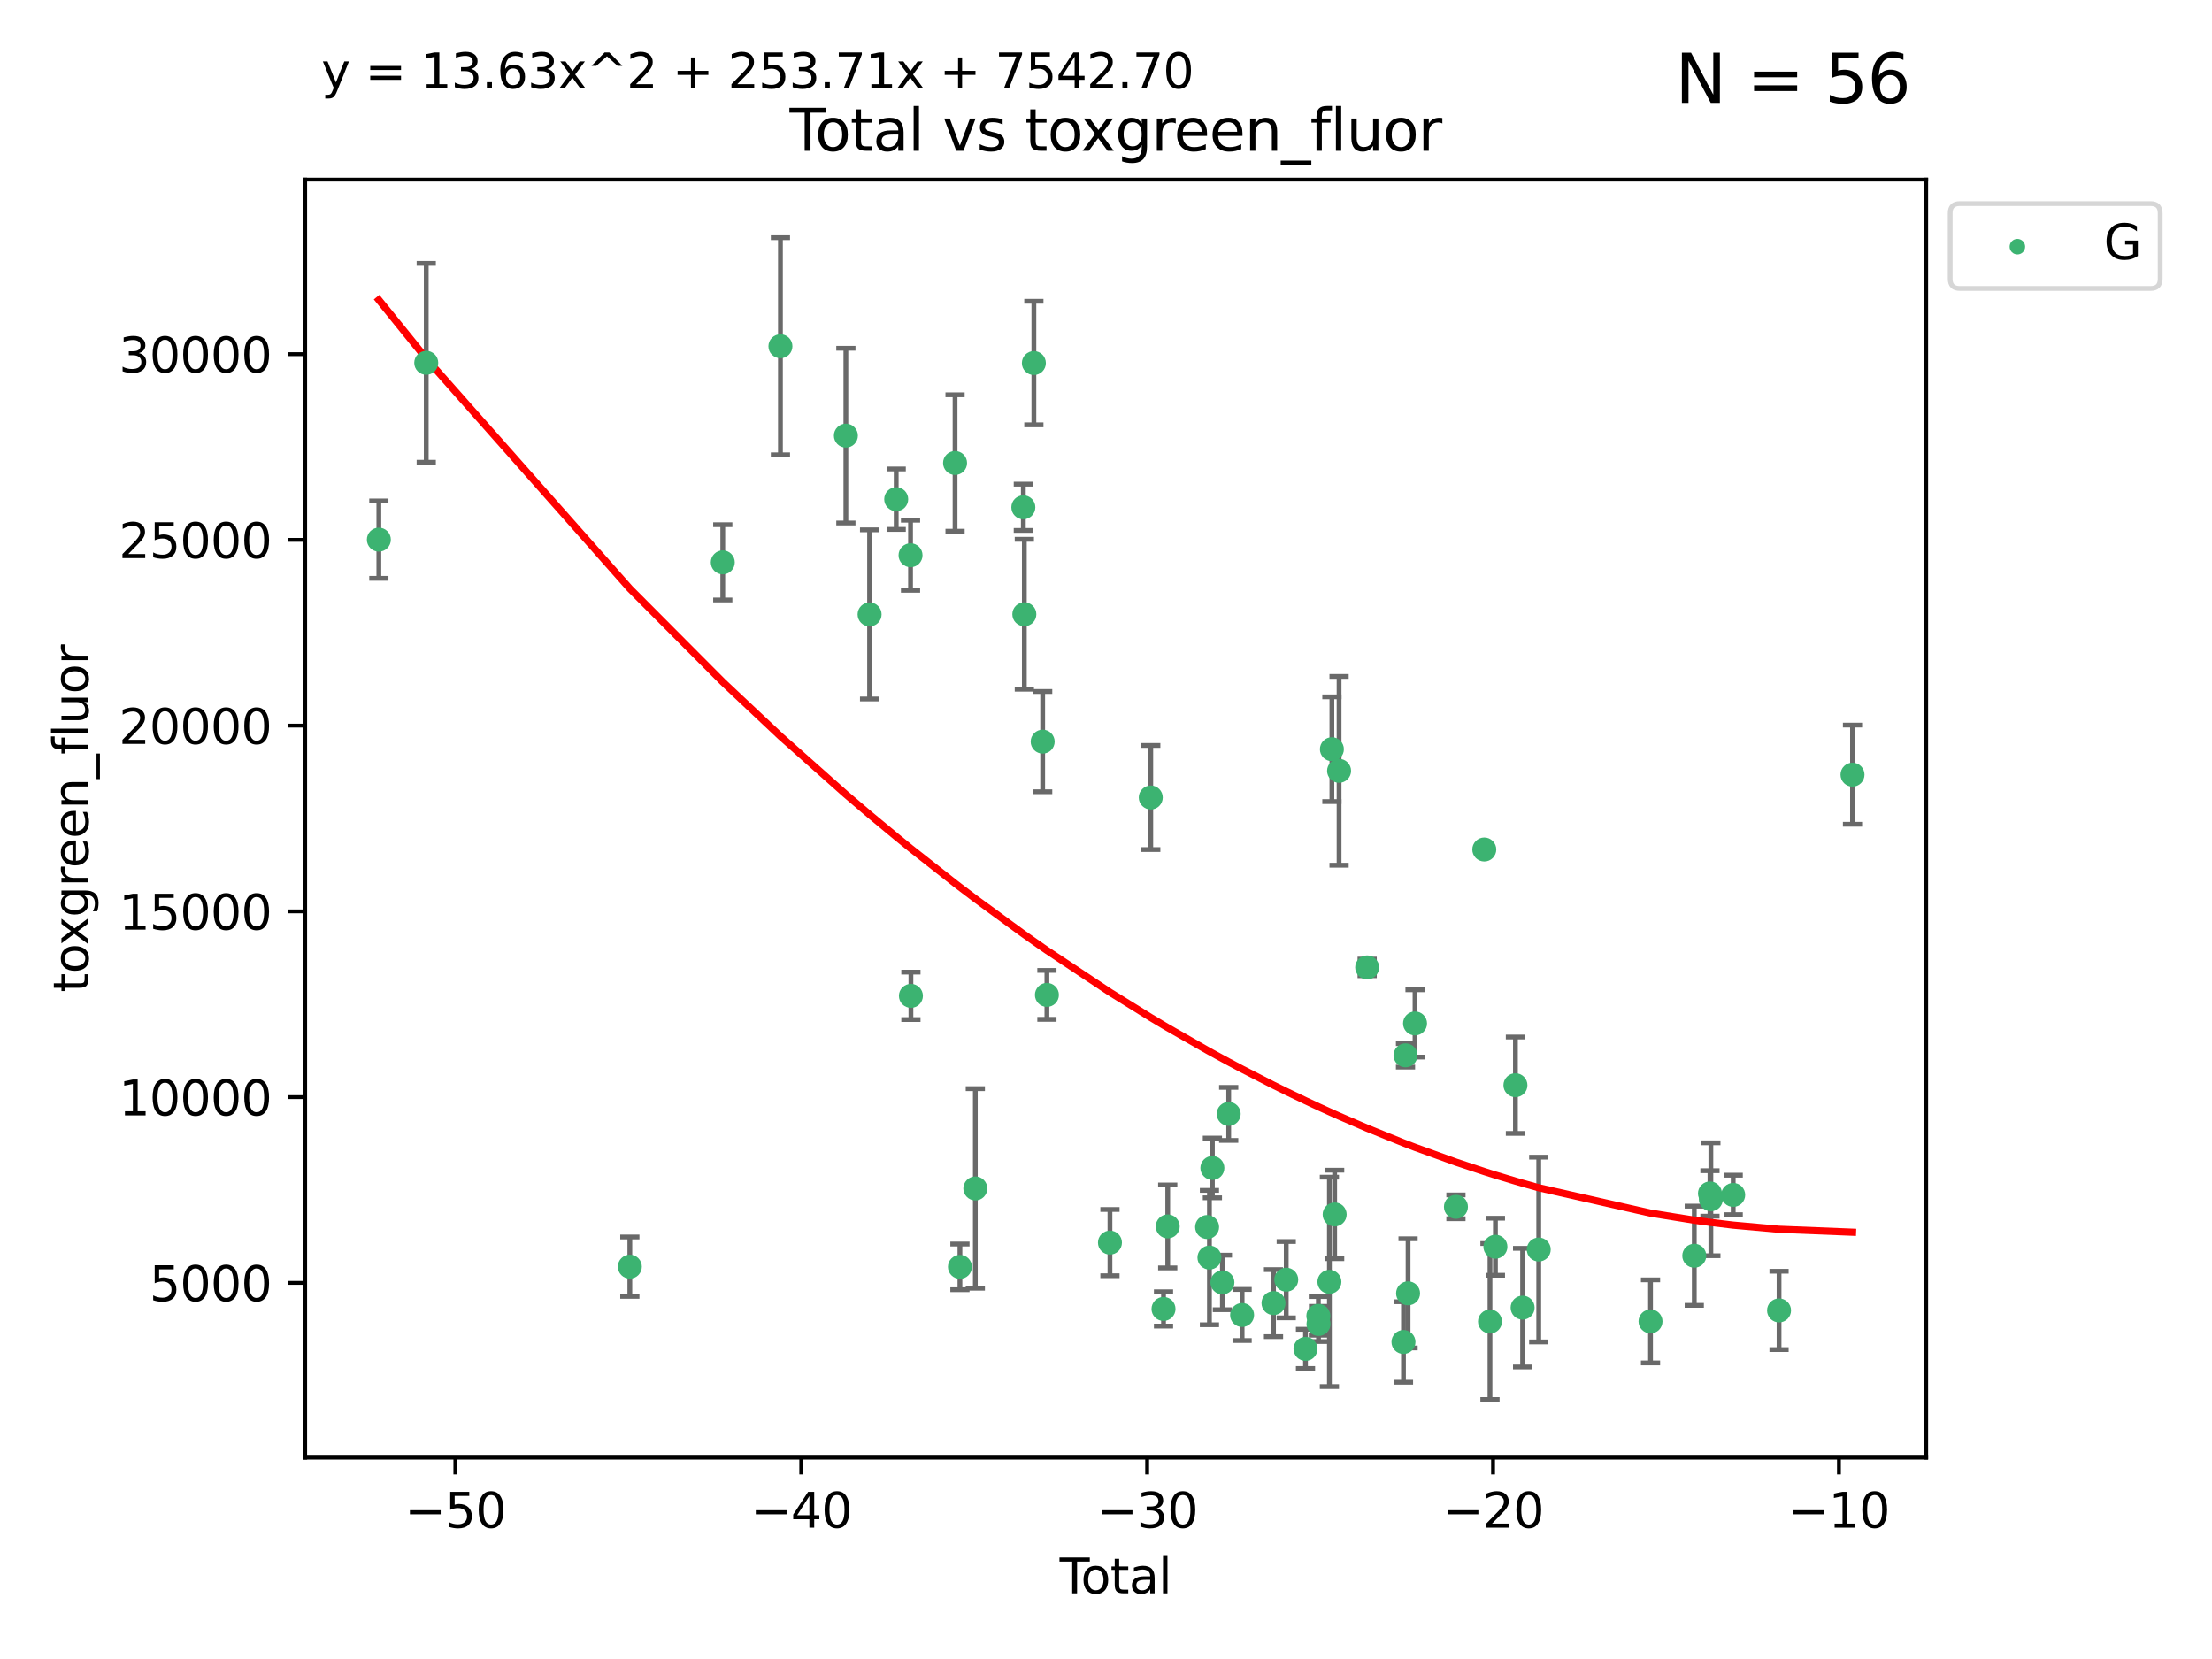 <?xml version="1.0" encoding="utf-8" standalone="no"?>
<!DOCTYPE svg PUBLIC "-//W3C//DTD SVG 1.1//EN"
  "http://www.w3.org/Graphics/SVG/1.1/DTD/svg11.dtd">
<svg xmlns:xlink="http://www.w3.org/1999/xlink" width="460.8pt" height="345.6pt" viewBox="0 0 460.8 345.6" xmlns="http://www.w3.org/2000/svg" version="1.1">
 <defs>
  <style type="text/css">*{stroke-linejoin: round; stroke-linecap: butt}</style>
 </defs>
 <g id="figure_1">
  <g id="patch_1">
   <path d="M 0 345.6 
L 460.8 345.6 
L 460.8 0 
L 0 0 
z
" style="fill: #ffffff"/>
  </g>
  <g id="axes_1">
   <g id="patch_2">
    <path d="M 63.571 303.64 
L 401.26 303.64 
L 401.26 37.411 
L 63.571 37.411 
z
" style="fill: #ffffff"/>
   </g>
   <g id="PathCollection_1">
    <defs>
     <path id="m06b6b9d6fa" d="M 0 1.118 
C 0.297 1.118 0.581 1 0.791 0.791 
C 1 0.581 1.118 0.297 1.118 0 
C 1.118 -0.297 1 -0.581 0.791 -0.791 
C 0.581 -1 0.297 -1.118 0 -1.118 
C -0.297 -1.118 -0.581 -1 -0.791 -0.791 
C -1 -0.581 -1.118 -0.297 -1.118 0 
C -1.118 0.297 -1 0.581 -0.791 0.791 
C -0.581 1 -0.297 1.118 0 1.118 
z
" style="stroke: #3cb371"/>
    </defs>
    <g clip-path="url(#pb662e37da7)">
     <use xlink:href="#m06b6b9d6fa" x="78.921" y="112.42" style="fill: #3cb371; stroke: #3cb371"/>
     <use xlink:href="#m06b6b9d6fa" x="88.792" y="75.581" style="fill: #3cb371; stroke: #3cb371"/>
     <use xlink:href="#m06b6b9d6fa" x="131.207" y="263.87" style="fill: #3cb371; stroke: #3cb371"/>
     <use xlink:href="#m06b6b9d6fa" x="150.568" y="117.149" style="fill: #3cb371; stroke: #3cb371"/>
     <use xlink:href="#m06b6b9d6fa" x="162.577" y="72.132" style="fill: #3cb371; stroke: #3cb371"/>
     <use xlink:href="#m06b6b9d6fa" x="176.212" y="90.751" style="fill: #3cb371; stroke: #3cb371"/>
     <use xlink:href="#m06b6b9d6fa" x="181.15" y="127.994" style="fill: #3cb371; stroke: #3cb371"/>
     <use xlink:href="#m06b6b9d6fa" x="186.695" y="103.991" style="fill: #3cb371; stroke: #3cb371"/>
     <use xlink:href="#m06b6b9d6fa" x="189.682" y="115.671" style="fill: #3cb371; stroke: #3cb371"/>
     <use xlink:href="#m06b6b9d6fa" x="189.76" y="207.454" style="fill: #3cb371; stroke: #3cb371"/>
     <use xlink:href="#m06b6b9d6fa" x="198.955" y="96.45" style="fill: #3cb371; stroke: #3cb371"/>
     <use xlink:href="#m06b6b9d6fa" x="199.972" y="263.913" style="fill: #3cb371; stroke: #3cb371"/>
     <use xlink:href="#m06b6b9d6fa" x="203.178" y="247.577" style="fill: #3cb371; stroke: #3cb371"/>
     <use xlink:href="#m06b6b9d6fa" x="213.179" y="105.68" style="fill: #3cb371; stroke: #3cb371"/>
     <use xlink:href="#m06b6b9d6fa" x="213.387" y="127.964" style="fill: #3cb371; stroke: #3cb371"/>
     <use xlink:href="#m06b6b9d6fa" x="215.374" y="75.629" style="fill: #3cb371; stroke: #3cb371"/>
     <use xlink:href="#m06b6b9d6fa" x="217.208" y="154.496" style="fill: #3cb371; stroke: #3cb371"/>
     <use xlink:href="#m06b6b9d6fa" x="218.09" y="207.254" style="fill: #3cb371; stroke: #3cb371"/>
     <use xlink:href="#m06b6b9d6fa" x="231.224" y="258.857" style="fill: #3cb371; stroke: #3cb371"/>
     <use xlink:href="#m06b6b9d6fa" x="239.724" y="166.133" style="fill: #3cb371; stroke: #3cb371"/>
     <use xlink:href="#m06b6b9d6fa" x="242.381" y="272.675" style="fill: #3cb371; stroke: #3cb371"/>
     <use xlink:href="#m06b6b9d6fa" x="243.26" y="255.487" style="fill: #3cb371; stroke: #3cb371"/>
     <use xlink:href="#m06b6b9d6fa" x="251.462" y="255.613" style="fill: #3cb371; stroke: #3cb371"/>
     <use xlink:href="#m06b6b9d6fa" x="251.949" y="261.975" style="fill: #3cb371; stroke: #3cb371"/>
     <use xlink:href="#m06b6b9d6fa" x="252.562" y="243.307" style="fill: #3cb371; stroke: #3cb371"/>
     <use xlink:href="#m06b6b9d6fa" x="254.649" y="267.156" style="fill: #3cb371; stroke: #3cb371"/>
     <use xlink:href="#m06b6b9d6fa" x="255.96" y="232.046" style="fill: #3cb371; stroke: #3cb371"/>
     <use xlink:href="#m06b6b9d6fa" x="258.754" y="273.935" style="fill: #3cb371; stroke: #3cb371"/>
     <use xlink:href="#m06b6b9d6fa" x="265.295" y="271.459" style="fill: #3cb371; stroke: #3cb371"/>
     <use xlink:href="#m06b6b9d6fa" x="267.947" y="266.583" style="fill: #3cb371; stroke: #3cb371"/>
     <use xlink:href="#m06b6b9d6fa" x="271.958" y="280.991" style="fill: #3cb371; stroke: #3cb371"/>
     <use xlink:href="#m06b6b9d6fa" x="274.639" y="274.118" style="fill: #3cb371; stroke: #3cb371"/>
     <use xlink:href="#m06b6b9d6fa" x="274.669" y="275.799" style="fill: #3cb371; stroke: #3cb371"/>
     <use xlink:href="#m06b6b9d6fa" x="276.939" y="267.029" style="fill: #3cb371; stroke: #3cb371"/>
     <use xlink:href="#m06b6b9d6fa" x="277.458" y="156.073" style="fill: #3cb371; stroke: #3cb371"/>
     <use xlink:href="#m06b6b9d6fa" x="278.033" y="252.994" style="fill: #3cb371; stroke: #3cb371"/>
     <use xlink:href="#m06b6b9d6fa" x="278.954" y="160.578" style="fill: #3cb371; stroke: #3cb371"/>
     <use xlink:href="#m06b6b9d6fa" x="284.806" y="201.526" style="fill: #3cb371; stroke: #3cb371"/>
     <use xlink:href="#m06b6b9d6fa" x="292.369" y="279.556" style="fill: #3cb371; stroke: #3cb371"/>
     <use xlink:href="#m06b6b9d6fa" x="292.792" y="219.848" style="fill: #3cb371; stroke: #3cb371"/>
     <use xlink:href="#m06b6b9d6fa" x="293.328" y="269.425" style="fill: #3cb371; stroke: #3cb371"/>
     <use xlink:href="#m06b6b9d6fa" x="294.777" y="213.198" style="fill: #3cb371; stroke: #3cb371"/>
     <use xlink:href="#m06b6b9d6fa" x="303.298" y="251.406" style="fill: #3cb371; stroke: #3cb371"/>
     <use xlink:href="#m06b6b9d6fa" x="309.203" y="176.965" style="fill: #3cb371; stroke: #3cb371"/>
     <use xlink:href="#m06b6b9d6fa" x="310.392" y="275.293" style="fill: #3cb371; stroke: #3cb371"/>
     <use xlink:href="#m06b6b9d6fa" x="311.521" y="259.718" style="fill: #3cb371; stroke: #3cb371"/>
     <use xlink:href="#m06b6b9d6fa" x="315.691" y="226.069" style="fill: #3cb371; stroke: #3cb371"/>
     <use xlink:href="#m06b6b9d6fa" x="317.187" y="272.405" style="fill: #3cb371; stroke: #3cb371"/>
     <use xlink:href="#m06b6b9d6fa" x="320.546" y="260.299" style="fill: #3cb371; stroke: #3cb371"/>
     <use xlink:href="#m06b6b9d6fa" x="343.835" y="275.266" style="fill: #3cb371; stroke: #3cb371"/>
     <use xlink:href="#m06b6b9d6fa" x="352.949" y="261.594" style="fill: #3cb371; stroke: #3cb371"/>
     <use xlink:href="#m06b6b9d6fa" x="356.217" y="248.616" style="fill: #3cb371; stroke: #3cb371"/>
     <use xlink:href="#m06b6b9d6fa" x="356.405" y="249.83" style="fill: #3cb371; stroke: #3cb371"/>
     <use xlink:href="#m06b6b9d6fa" x="361.057" y="248.926" style="fill: #3cb371; stroke: #3cb371"/>
     <use xlink:href="#m06b6b9d6fa" x="370.608" y="272.984" style="fill: #3cb371; stroke: #3cb371"/>
     <use xlink:href="#m06b6b9d6fa" x="385.911" y="161.376" style="fill: #3cb371; stroke: #3cb371"/>
    </g>
   </g>
   <g id="matplotlib.axis_1">
    <g id="xtick_1">
     <g id="line2d_1">
      <defs>
       <path id="m0e7d7c5f07" d="M 0 0 
L 0 3.5 
" style="stroke: #000000; stroke-width: 0.8"/>
      </defs>
      <g>
       <use xlink:href="#m0e7d7c5f07" x="94.856" y="303.64" style="stroke: #000000; stroke-width: 0.8"/>
      </g>
     </g>
     <g id="text_1">
      <!-- −50 -->
      <g transform="translate(84.304 318.238)scale(0.1 -0.1)">
       <defs>
        <path id="DejaVuSans-2212" d="M 678 2272 
L 4684 2272 
L 4684 1741 
L 678 1741 
L 678 2272 
z
" transform="scale(0.016)"/>
        <path id="DejaVuSans-35" d="M 691 4666 
L 3169 4666 
L 3169 4134 
L 1269 4134 
L 1269 2991 
Q 1406 3038 1543 3061 
Q 1681 3084 1819 3084 
Q 2600 3084 3056 2656 
Q 3513 2228 3513 1497 
Q 3513 744 3044 326 
Q 2575 -91 1722 -91 
Q 1428 -91 1123 -41 
Q 819 9 494 109 
L 494 744 
Q 775 591 1075 516 
Q 1375 441 1709 441 
Q 2250 441 2565 725 
Q 2881 1009 2881 1497 
Q 2881 1984 2565 2268 
Q 2250 2553 1709 2553 
Q 1456 2553 1204 2497 
Q 953 2441 691 2322 
L 691 4666 
z
" transform="scale(0.016)"/>
        <path id="DejaVuSans-30" d="M 2034 4250 
Q 1547 4250 1301 3770 
Q 1056 3291 1056 2328 
Q 1056 1369 1301 889 
Q 1547 409 2034 409 
Q 2525 409 2770 889 
Q 3016 1369 3016 2328 
Q 3016 3291 2770 3770 
Q 2525 4250 2034 4250 
z
M 2034 4750 
Q 2819 4750 3233 4129 
Q 3647 3509 3647 2328 
Q 3647 1150 3233 529 
Q 2819 -91 2034 -91 
Q 1250 -91 836 529 
Q 422 1150 422 2328 
Q 422 3509 836 4129 
Q 1250 4750 2034 4750 
z
" transform="scale(0.016)"/>
       </defs>
       <use xlink:href="#DejaVuSans-2212"/>
       <use xlink:href="#DejaVuSans-35" x="83.789"/>
       <use xlink:href="#DejaVuSans-30" x="147.412"/>
      </g>
     </g>
    </g>
    <g id="xtick_2">
     <g id="line2d_2">
      <g>
       <use xlink:href="#m0e7d7c5f07" x="166.914" y="303.64" style="stroke: #000000; stroke-width: 0.8"/>
      </g>
     </g>
     <g id="text_2">
      <!-- −40 -->
      <g transform="translate(156.361 318.238)scale(0.1 -0.1)">
       <defs>
        <path id="DejaVuSans-34" d="M 2419 4116 
L 825 1625 
L 2419 1625 
L 2419 4116 
z
M 2253 4666 
L 3047 4666 
L 3047 1625 
L 3713 1625 
L 3713 1100 
L 3047 1100 
L 3047 0 
L 2419 0 
L 2419 1100 
L 313 1100 
L 313 1709 
L 2253 4666 
z
" transform="scale(0.016)"/>
       </defs>
       <use xlink:href="#DejaVuSans-2212"/>
       <use xlink:href="#DejaVuSans-34" x="83.789"/>
       <use xlink:href="#DejaVuSans-30" x="147.412"/>
      </g>
     </g>
    </g>
    <g id="xtick_3">
     <g id="line2d_3">
      <g>
       <use xlink:href="#m0e7d7c5f07" x="238.971" y="303.64" style="stroke: #000000; stroke-width: 0.8"/>
      </g>
     </g>
     <g id="text_3">
      <!-- −30 -->
      <g transform="translate(228.419 318.238)scale(0.1 -0.1)">
       <defs>
        <path id="DejaVuSans-33" d="M 2597 2516 
Q 3050 2419 3304 2112 
Q 3559 1806 3559 1356 
Q 3559 666 3084 287 
Q 2609 -91 1734 -91 
Q 1441 -91 1130 -33 
Q 819 25 488 141 
L 488 750 
Q 750 597 1062 519 
Q 1375 441 1716 441 
Q 2309 441 2620 675 
Q 2931 909 2931 1356 
Q 2931 1769 2642 2001 
Q 2353 2234 1838 2234 
L 1294 2234 
L 1294 2753 
L 1863 2753 
Q 2328 2753 2575 2939 
Q 2822 3125 2822 3475 
Q 2822 3834 2567 4026 
Q 2313 4219 1838 4219 
Q 1578 4219 1281 4162 
Q 984 4106 628 3988 
L 628 4550 
Q 988 4650 1302 4700 
Q 1616 4750 1894 4750 
Q 2613 4750 3031 4423 
Q 3450 4097 3450 3541 
Q 3450 3153 3228 2886 
Q 3006 2619 2597 2516 
z
" transform="scale(0.016)"/>
       </defs>
       <use xlink:href="#DejaVuSans-2212"/>
       <use xlink:href="#DejaVuSans-33" x="83.789"/>
       <use xlink:href="#DejaVuSans-30" x="147.412"/>
      </g>
     </g>
    </g>
    <g id="xtick_4">
     <g id="line2d_4">
      <g>
       <use xlink:href="#m0e7d7c5f07" x="311.029" y="303.64" style="stroke: #000000; stroke-width: 0.8"/>
      </g>
     </g>
     <g id="text_4">
      <!-- −20 -->
      <g transform="translate(300.476 318.238)scale(0.1 -0.1)">
       <defs>
        <path id="DejaVuSans-32" d="M 1228 531 
L 3431 531 
L 3431 0 
L 469 0 
L 469 531 
Q 828 903 1448 1529 
Q 2069 2156 2228 2338 
Q 2531 2678 2651 2914 
Q 2772 3150 2772 3378 
Q 2772 3750 2511 3984 
Q 2250 4219 1831 4219 
Q 1534 4219 1204 4116 
Q 875 4013 500 3803 
L 500 4441 
Q 881 4594 1212 4672 
Q 1544 4750 1819 4750 
Q 2544 4750 2975 4387 
Q 3406 4025 3406 3419 
Q 3406 3131 3298 2873 
Q 3191 2616 2906 2266 
Q 2828 2175 2409 1742 
Q 1991 1309 1228 531 
z
" transform="scale(0.016)"/>
       </defs>
       <use xlink:href="#DejaVuSans-2212"/>
       <use xlink:href="#DejaVuSans-32" x="83.789"/>
       <use xlink:href="#DejaVuSans-30" x="147.412"/>
      </g>
     </g>
    </g>
    <g id="xtick_5">
     <g id="line2d_5">
      <g>
       <use xlink:href="#m0e7d7c5f07" x="383.086" y="303.64" style="stroke: #000000; stroke-width: 0.8"/>
      </g>
     </g>
     <g id="text_5">
      <!-- −10 -->
      <g transform="translate(372.534 318.238)scale(0.1 -0.1)">
       <defs>
        <path id="DejaVuSans-31" d="M 794 531 
L 1825 531 
L 1825 4091 
L 703 3866 
L 703 4441 
L 1819 4666 
L 2450 4666 
L 2450 531 
L 3481 531 
L 3481 0 
L 794 0 
L 794 531 
z
" transform="scale(0.016)"/>
       </defs>
       <use xlink:href="#DejaVuSans-2212"/>
       <use xlink:href="#DejaVuSans-31" x="83.789"/>
       <use xlink:href="#DejaVuSans-30" x="147.412"/>
      </g>
     </g>
    </g>
    <g id="text_6">
     <!-- Total -->
     <g transform="translate(220.739 331.917)scale(0.1 -0.1)">
      <defs>
       <path id="DejaVuSans-54" d="M -19 4666 
L 3928 4666 
L 3928 4134 
L 2272 4134 
L 2272 0 
L 1638 0 
L 1638 4134 
L -19 4134 
L -19 4666 
z
" transform="scale(0.016)"/>
       <path id="DejaVuSans-6f" d="M 1959 3097 
Q 1497 3097 1228 2736 
Q 959 2375 959 1747 
Q 959 1119 1226 758 
Q 1494 397 1959 397 
Q 2419 397 2687 759 
Q 2956 1122 2956 1747 
Q 2956 2369 2687 2733 
Q 2419 3097 1959 3097 
z
M 1959 3584 
Q 2709 3584 3137 3096 
Q 3566 2609 3566 1747 
Q 3566 888 3137 398 
Q 2709 -91 1959 -91 
Q 1206 -91 779 398 
Q 353 888 353 1747 
Q 353 2609 779 3096 
Q 1206 3584 1959 3584 
z
" transform="scale(0.016)"/>
       <path id="DejaVuSans-74" d="M 1172 4494 
L 1172 3500 
L 2356 3500 
L 2356 3053 
L 1172 3053 
L 1172 1153 
Q 1172 725 1289 603 
Q 1406 481 1766 481 
L 2356 481 
L 2356 0 
L 1766 0 
Q 1100 0 847 248 
Q 594 497 594 1153 
L 594 3053 
L 172 3053 
L 172 3500 
L 594 3500 
L 594 4494 
L 1172 4494 
z
" transform="scale(0.016)"/>
       <path id="DejaVuSans-61" d="M 2194 1759 
Q 1497 1759 1228 1600 
Q 959 1441 959 1056 
Q 959 750 1161 570 
Q 1363 391 1709 391 
Q 2188 391 2477 730 
Q 2766 1069 2766 1631 
L 2766 1759 
L 2194 1759 
z
M 3341 1997 
L 3341 0 
L 2766 0 
L 2766 531 
Q 2569 213 2275 61 
Q 1981 -91 1556 -91 
Q 1019 -91 701 211 
Q 384 513 384 1019 
Q 384 1609 779 1909 
Q 1175 2209 1959 2209 
L 2766 2209 
L 2766 2266 
Q 2766 2663 2505 2880 
Q 2244 3097 1772 3097 
Q 1472 3097 1187 3025 
Q 903 2953 641 2809 
L 641 3341 
Q 956 3463 1253 3523 
Q 1550 3584 1831 3584 
Q 2591 3584 2966 3190 
Q 3341 2797 3341 1997 
z
" transform="scale(0.016)"/>
       <path id="DejaVuSans-6c" d="M 603 4863 
L 1178 4863 
L 1178 0 
L 603 0 
L 603 4863 
z
" transform="scale(0.016)"/>
      </defs>
      <use xlink:href="#DejaVuSans-54"/>
      <use xlink:href="#DejaVuSans-6f" x="44.084"/>
      <use xlink:href="#DejaVuSans-74" x="105.266"/>
      <use xlink:href="#DejaVuSans-61" x="144.475"/>
      <use xlink:href="#DejaVuSans-6c" x="205.754"/>
     </g>
    </g>
   </g>
   <g id="matplotlib.axis_2">
    <g id="ytick_1">
     <g id="line2d_6">
      <defs>
       <path id="m3c18b4e80e" d="M 0 0 
L -3.5 0 
" style="stroke: #000000; stroke-width: 0.8"/>
      </defs>
      <g>
       <use xlink:href="#m3c18b4e80e" x="63.571" y="267.243" style="stroke: #000000; stroke-width: 0.8"/>
      </g>
     </g>
     <g id="text_7">
      <!-- 5000 -->
      <g transform="translate(31.121 271.042)scale(0.1 -0.1)">
       <use xlink:href="#DejaVuSans-35"/>
       <use xlink:href="#DejaVuSans-30" x="63.623"/>
       <use xlink:href="#DejaVuSans-30" x="127.246"/>
       <use xlink:href="#DejaVuSans-30" x="190.869"/>
      </g>
     </g>
    </g>
    <g id="ytick_2">
     <g id="line2d_7">
      <g>
       <use xlink:href="#m3c18b4e80e" x="63.571" y="228.55" style="stroke: #000000; stroke-width: 0.8"/>
      </g>
     </g>
     <g id="text_8">
      <!-- 10000 -->
      <g transform="translate(24.759 232.349)scale(0.1 -0.1)">
       <use xlink:href="#DejaVuSans-31"/>
       <use xlink:href="#DejaVuSans-30" x="63.623"/>
       <use xlink:href="#DejaVuSans-30" x="127.246"/>
       <use xlink:href="#DejaVuSans-30" x="190.869"/>
       <use xlink:href="#DejaVuSans-30" x="254.492"/>
      </g>
     </g>
    </g>
    <g id="ytick_3">
     <g id="line2d_8">
      <g>
       <use xlink:href="#m3c18b4e80e" x="63.571" y="189.856" style="stroke: #000000; stroke-width: 0.8"/>
      </g>
     </g>
     <g id="text_9">
      <!-- 15000 -->
      <g transform="translate(24.759 193.656)scale(0.1 -0.1)">
       <use xlink:href="#DejaVuSans-31"/>
       <use xlink:href="#DejaVuSans-35" x="63.623"/>
       <use xlink:href="#DejaVuSans-30" x="127.246"/>
       <use xlink:href="#DejaVuSans-30" x="190.869"/>
       <use xlink:href="#DejaVuSans-30" x="254.492"/>
      </g>
     </g>
    </g>
    <g id="ytick_4">
     <g id="line2d_9">
      <g>
       <use xlink:href="#m3c18b4e80e" x="63.571" y="151.163" style="stroke: #000000; stroke-width: 0.8"/>
      </g>
     </g>
     <g id="text_10">
      <!-- 20000 -->
      <g transform="translate(24.759 154.963)scale(0.1 -0.1)">
       <use xlink:href="#DejaVuSans-32"/>
       <use xlink:href="#DejaVuSans-30" x="63.623"/>
       <use xlink:href="#DejaVuSans-30" x="127.246"/>
       <use xlink:href="#DejaVuSans-30" x="190.869"/>
       <use xlink:href="#DejaVuSans-30" x="254.492"/>
      </g>
     </g>
    </g>
    <g id="ytick_5">
     <g id="line2d_10">
      <g>
       <use xlink:href="#m3c18b4e80e" x="63.571" y="112.47" style="stroke: #000000; stroke-width: 0.8"/>
      </g>
     </g>
     <g id="text_11">
      <!-- 25000 -->
      <g transform="translate(24.759 116.269)scale(0.1 -0.1)">
       <use xlink:href="#DejaVuSans-32"/>
       <use xlink:href="#DejaVuSans-35" x="63.623"/>
       <use xlink:href="#DejaVuSans-30" x="127.246"/>
       <use xlink:href="#DejaVuSans-30" x="190.869"/>
       <use xlink:href="#DejaVuSans-30" x="254.492"/>
      </g>
     </g>
    </g>
    <g id="ytick_6">
     <g id="line2d_11">
      <g>
       <use xlink:href="#m3c18b4e80e" x="63.571" y="73.777" style="stroke: #000000; stroke-width: 0.8"/>
      </g>
     </g>
     <g id="text_12">
      <!-- 30000 -->
      <g transform="translate(24.759 77.576)scale(0.1 -0.1)">
       <use xlink:href="#DejaVuSans-33"/>
       <use xlink:href="#DejaVuSans-30" x="63.623"/>
       <use xlink:href="#DejaVuSans-30" x="127.246"/>
       <use xlink:href="#DejaVuSans-30" x="190.869"/>
       <use xlink:href="#DejaVuSans-30" x="254.492"/>
      </g>
     </g>
    </g>
    <g id="text_13">
     <!-- toxgreen_fluor -->
     <g transform="translate(18.401 206.72)rotate(-90)scale(0.1 -0.1)">
      <defs>
       <path id="DejaVuSans-78" d="M 3513 3500 
L 2247 1797 
L 3578 0 
L 2900 0 
L 1881 1375 
L 863 0 
L 184 0 
L 1544 1831 
L 300 3500 
L 978 3500 
L 1906 2253 
L 2834 3500 
L 3513 3500 
z
" transform="scale(0.016)"/>
       <path id="DejaVuSans-67" d="M 2906 1791 
Q 2906 2416 2648 2759 
Q 2391 3103 1925 3103 
Q 1463 3103 1205 2759 
Q 947 2416 947 1791 
Q 947 1169 1205 825 
Q 1463 481 1925 481 
Q 2391 481 2648 825 
Q 2906 1169 2906 1791 
z
M 3481 434 
Q 3481 -459 3084 -895 
Q 2688 -1331 1869 -1331 
Q 1566 -1331 1297 -1286 
Q 1028 -1241 775 -1147 
L 775 -588 
Q 1028 -725 1275 -790 
Q 1522 -856 1778 -856 
Q 2344 -856 2625 -561 
Q 2906 -266 2906 331 
L 2906 616 
Q 2728 306 2450 153 
Q 2172 0 1784 0 
Q 1141 0 747 490 
Q 353 981 353 1791 
Q 353 2603 747 3093 
Q 1141 3584 1784 3584 
Q 2172 3584 2450 3431 
Q 2728 3278 2906 2969 
L 2906 3500 
L 3481 3500 
L 3481 434 
z
" transform="scale(0.016)"/>
       <path id="DejaVuSans-72" d="M 2631 2963 
Q 2534 3019 2420 3045 
Q 2306 3072 2169 3072 
Q 1681 3072 1420 2755 
Q 1159 2438 1159 1844 
L 1159 0 
L 581 0 
L 581 3500 
L 1159 3500 
L 1159 2956 
Q 1341 3275 1631 3429 
Q 1922 3584 2338 3584 
Q 2397 3584 2469 3576 
Q 2541 3569 2628 3553 
L 2631 2963 
z
" transform="scale(0.016)"/>
       <path id="DejaVuSans-65" d="M 3597 1894 
L 3597 1613 
L 953 1613 
Q 991 1019 1311 708 
Q 1631 397 2203 397 
Q 2534 397 2845 478 
Q 3156 559 3463 722 
L 3463 178 
Q 3153 47 2828 -22 
Q 2503 -91 2169 -91 
Q 1331 -91 842 396 
Q 353 884 353 1716 
Q 353 2575 817 3079 
Q 1281 3584 2069 3584 
Q 2775 3584 3186 3129 
Q 3597 2675 3597 1894 
z
M 3022 2063 
Q 3016 2534 2758 2815 
Q 2500 3097 2075 3097 
Q 1594 3097 1305 2825 
Q 1016 2553 972 2059 
L 3022 2063 
z
" transform="scale(0.016)"/>
       <path id="DejaVuSans-6e" d="M 3513 2113 
L 3513 0 
L 2938 0 
L 2938 2094 
Q 2938 2591 2744 2837 
Q 2550 3084 2163 3084 
Q 1697 3084 1428 2787 
Q 1159 2491 1159 1978 
L 1159 0 
L 581 0 
L 581 3500 
L 1159 3500 
L 1159 2956 
Q 1366 3272 1645 3428 
Q 1925 3584 2291 3584 
Q 2894 3584 3203 3211 
Q 3513 2838 3513 2113 
z
" transform="scale(0.016)"/>
       <path id="DejaVuSans-5f" d="M 3263 -1063 
L 3263 -1509 
L -63 -1509 
L -63 -1063 
L 3263 -1063 
z
" transform="scale(0.016)"/>
       <path id="DejaVuSans-66" d="M 2375 4863 
L 2375 4384 
L 1825 4384 
Q 1516 4384 1395 4259 
Q 1275 4134 1275 3809 
L 1275 3500 
L 2222 3500 
L 2222 3053 
L 1275 3053 
L 1275 0 
L 697 0 
L 697 3053 
L 147 3053 
L 147 3500 
L 697 3500 
L 697 3744 
Q 697 4328 969 4595 
Q 1241 4863 1831 4863 
L 2375 4863 
z
" transform="scale(0.016)"/>
       <path id="DejaVuSans-75" d="M 544 1381 
L 544 3500 
L 1119 3500 
L 1119 1403 
Q 1119 906 1312 657 
Q 1506 409 1894 409 
Q 2359 409 2629 706 
Q 2900 1003 2900 1516 
L 2900 3500 
L 3475 3500 
L 3475 0 
L 2900 0 
L 2900 538 
Q 2691 219 2414 64 
Q 2138 -91 1772 -91 
Q 1169 -91 856 284 
Q 544 659 544 1381 
z
M 1991 3584 
L 1991 3584 
z
" transform="scale(0.016)"/>
      </defs>
      <use xlink:href="#DejaVuSans-74"/>
      <use xlink:href="#DejaVuSans-6f" x="39.209"/>
      <use xlink:href="#DejaVuSans-78" x="97.266"/>
      <use xlink:href="#DejaVuSans-67" x="156.445"/>
      <use xlink:href="#DejaVuSans-72" x="219.922"/>
      <use xlink:href="#DejaVuSans-65" x="258.785"/>
      <use xlink:href="#DejaVuSans-65" x="320.309"/>
      <use xlink:href="#DejaVuSans-6e" x="381.832"/>
      <use xlink:href="#DejaVuSans-5f" x="445.211"/>
      <use xlink:href="#DejaVuSans-66" x="495.211"/>
      <use xlink:href="#DejaVuSans-6c" x="530.416"/>
      <use xlink:href="#DejaVuSans-75" x="558.199"/>
      <use xlink:href="#DejaVuSans-6f" x="621.578"/>
      <use xlink:href="#DejaVuSans-72" x="682.76"/>
     </g>
    </g>
   </g>
   <g id="LineCollection_1">
    <path d="M 78.921 120.48 
L 78.921 104.361 
" clip-path="url(#pb662e37da7)" style="fill: none; stroke: #696969"/>
    <path d="M 88.792 96.298 
L 88.792 54.865 
" clip-path="url(#pb662e37da7)" style="fill: none; stroke: #696969"/>
    <path d="M 131.207 270.054 
L 131.207 257.685 
" clip-path="url(#pb662e37da7)" style="fill: none; stroke: #696969"/>
    <path d="M 150.568 124.986 
L 150.568 109.312 
" clip-path="url(#pb662e37da7)" style="fill: none; stroke: #696969"/>
    <path d="M 162.577 94.752 
L 162.577 49.513 
" clip-path="url(#pb662e37da7)" style="fill: none; stroke: #696969"/>
    <path d="M 176.212 108.951 
L 176.212 72.551 
" clip-path="url(#pb662e37da7)" style="fill: none; stroke: #696969"/>
    <path d="M 181.15 145.609 
L 181.15 110.379 
" clip-path="url(#pb662e37da7)" style="fill: none; stroke: #696969"/>
    <path d="M 186.695 110.284 
L 186.695 97.697 
" clip-path="url(#pb662e37da7)" style="fill: none; stroke: #696969"/>
    <path d="M 189.682 122.965 
L 189.682 108.377 
" clip-path="url(#pb662e37da7)" style="fill: none; stroke: #696969"/>
    <path d="M 189.76 212.395 
L 189.76 202.513 
" clip-path="url(#pb662e37da7)" style="fill: none; stroke: #696969"/>
    <path d="M 198.955 110.658 
L 198.955 82.243 
" clip-path="url(#pb662e37da7)" style="fill: none; stroke: #696969"/>
    <path d="M 199.972 268.671 
L 199.972 259.155 
" clip-path="url(#pb662e37da7)" style="fill: none; stroke: #696969"/>
    <path d="M 203.178 268.366 
L 203.178 226.788 
" clip-path="url(#pb662e37da7)" style="fill: none; stroke: #696969"/>
    <path d="M 213.179 110.498 
L 213.179 100.861 
" clip-path="url(#pb662e37da7)" style="fill: none; stroke: #696969"/>
    <path d="M 213.387 143.58 
L 213.387 112.347 
" clip-path="url(#pb662e37da7)" style="fill: none; stroke: #696969"/>
    <path d="M 215.374 88.498 
L 215.374 62.759 
" clip-path="url(#pb662e37da7)" style="fill: none; stroke: #696969"/>
    <path d="M 217.208 164.938 
L 217.208 144.054 
" clip-path="url(#pb662e37da7)" style="fill: none; stroke: #696969"/>
    <path d="M 218.09 212.348 
L 218.09 202.159 
" clip-path="url(#pb662e37da7)" style="fill: none; stroke: #696969"/>
    <path d="M 231.224 265.757 
L 231.224 251.958 
" clip-path="url(#pb662e37da7)" style="fill: none; stroke: #696969"/>
    <path d="M 239.724 176.978 
L 239.724 155.288 
" clip-path="url(#pb662e37da7)" style="fill: none; stroke: #696969"/>
    <path d="M 242.381 276.248 
L 242.381 269.102 
" clip-path="url(#pb662e37da7)" style="fill: none; stroke: #696969"/>
    <path d="M 243.26 264.131 
L 243.26 246.843 
" clip-path="url(#pb662e37da7)" style="fill: none; stroke: #696969"/>
    <path d="M 251.462 256.27 
L 251.462 254.956 
" clip-path="url(#pb662e37da7)" style="fill: none; stroke: #696969"/>
    <path d="M 251.949 275.971 
L 251.949 247.978 
" clip-path="url(#pb662e37da7)" style="fill: none; stroke: #696969"/>
    <path d="M 252.562 249.528 
L 252.562 237.086 
" clip-path="url(#pb662e37da7)" style="fill: none; stroke: #696969"/>
    <path d="M 254.649 272.837 
L 254.649 261.475 
" clip-path="url(#pb662e37da7)" style="fill: none; stroke: #696969"/>
    <path d="M 255.96 237.57 
L 255.96 226.522 
" clip-path="url(#pb662e37da7)" style="fill: none; stroke: #696969"/>
    <path d="M 258.754 279.254 
L 258.754 268.616 
" clip-path="url(#pb662e37da7)" style="fill: none; stroke: #696969"/>
    <path d="M 265.295 278.441 
L 265.295 264.477 
" clip-path="url(#pb662e37da7)" style="fill: none; stroke: #696969"/>
    <path d="M 267.947 274.533 
L 267.947 258.632 
" clip-path="url(#pb662e37da7)" style="fill: none; stroke: #696969"/>
    <path d="M 271.958 285.072 
L 271.958 276.909 
" clip-path="url(#pb662e37da7)" style="fill: none; stroke: #696969"/>
    <path d="M 274.639 278.144 
L 274.639 270.093 
" clip-path="url(#pb662e37da7)" style="fill: none; stroke: #696969"/>
    <path d="M 274.669 279.464 
L 274.669 272.134 
" clip-path="url(#pb662e37da7)" style="fill: none; stroke: #696969"/>
    <path d="M 276.939 288.835 
L 276.939 245.222 
" clip-path="url(#pb662e37da7)" style="fill: none; stroke: #696969"/>
    <path d="M 277.458 166.981 
L 277.458 145.165 
" clip-path="url(#pb662e37da7)" style="fill: none; stroke: #696969"/>
    <path d="M 278.033 262.211 
L 278.033 243.777 
" clip-path="url(#pb662e37da7)" style="fill: none; stroke: #696969"/>
    <path d="M 278.954 180.242 
L 278.954 140.914 
" clip-path="url(#pb662e37da7)" style="fill: none; stroke: #696969"/>
    <path d="M 284.806 203.256 
L 284.806 199.796 
" clip-path="url(#pb662e37da7)" style="fill: none; stroke: #696969"/>
    <path d="M 292.369 287.935 
L 292.369 271.177 
" clip-path="url(#pb662e37da7)" style="fill: none; stroke: #696969"/>
    <path d="M 292.792 222.296 
L 292.792 217.4 
" clip-path="url(#pb662e37da7)" style="fill: none; stroke: #696969"/>
    <path d="M 293.328 280.797 
L 293.328 258.054 
" clip-path="url(#pb662e37da7)" style="fill: none; stroke: #696969"/>
    <path d="M 294.777 220.209 
L 294.777 206.186 
" clip-path="url(#pb662e37da7)" style="fill: none; stroke: #696969"/>
    <path d="M 303.298 253.889 
L 303.298 248.922 
" clip-path="url(#pb662e37da7)" style="fill: none; stroke: #696969"/>
    <path d="M 309.203 177.686 
L 309.203 176.243 
" clip-path="url(#pb662e37da7)" style="fill: none; stroke: #696969"/>
    <path d="M 310.392 291.539 
L 310.392 259.048 
" clip-path="url(#pb662e37da7)" style="fill: none; stroke: #696969"/>
    <path d="M 311.521 265.66 
L 311.521 253.776 
" clip-path="url(#pb662e37da7)" style="fill: none; stroke: #696969"/>
    <path d="M 315.691 236.111 
L 315.691 216.027 
" clip-path="url(#pb662e37da7)" style="fill: none; stroke: #696969"/>
    <path d="M 317.187 284.759 
L 317.187 260.052 
" clip-path="url(#pb662e37da7)" style="fill: none; stroke: #696969"/>
    <path d="M 320.546 279.538 
L 320.546 241.06 
" clip-path="url(#pb662e37da7)" style="fill: none; stroke: #696969"/>
    <path d="M 343.835 283.915 
L 343.835 266.617 
" clip-path="url(#pb662e37da7)" style="fill: none; stroke: #696969"/>
    <path d="M 352.949 271.924 
L 352.949 251.264 
" clip-path="url(#pb662e37da7)" style="fill: none; stroke: #696969"/>
    <path d="M 356.217 253.352 
L 356.217 243.88 
" clip-path="url(#pb662e37da7)" style="fill: none; stroke: #696969"/>
    <path d="M 356.405 261.592 
L 356.405 238.067 
" clip-path="url(#pb662e37da7)" style="fill: none; stroke: #696969"/>
    <path d="M 361.057 253.039 
L 361.057 244.813 
" clip-path="url(#pb662e37da7)" style="fill: none; stroke: #696969"/>
    <path d="M 370.608 281.14 
L 370.608 264.828 
" clip-path="url(#pb662e37da7)" style="fill: none; stroke: #696969"/>
    <path d="M 385.911 171.703 
L 385.911 151.048 
" clip-path="url(#pb662e37da7)" style="fill: none; stroke: #696969"/>
   </g>
   <g id="line2d_12">
    <defs>
     <path id="m4285d912d7" d="M 2 0 
L -2 -0 
" style="stroke: #696969"/>
    </defs>
    <g clip-path="url(#pb662e37da7)">
     <use xlink:href="#m4285d912d7" x="78.921" y="120.48" style="fill: #696969; stroke: #696969"/>
     <use xlink:href="#m4285d912d7" x="88.792" y="96.298" style="fill: #696969; stroke: #696969"/>
     <use xlink:href="#m4285d912d7" x="131.207" y="270.054" style="fill: #696969; stroke: #696969"/>
     <use xlink:href="#m4285d912d7" x="150.568" y="124.986" style="fill: #696969; stroke: #696969"/>
     <use xlink:href="#m4285d912d7" x="162.577" y="94.752" style="fill: #696969; stroke: #696969"/>
     <use xlink:href="#m4285d912d7" x="176.212" y="108.951" style="fill: #696969; stroke: #696969"/>
     <use xlink:href="#m4285d912d7" x="181.15" y="145.609" style="fill: #696969; stroke: #696969"/>
     <use xlink:href="#m4285d912d7" x="186.695" y="110.284" style="fill: #696969; stroke: #696969"/>
     <use xlink:href="#m4285d912d7" x="189.682" y="122.965" style="fill: #696969; stroke: #696969"/>
     <use xlink:href="#m4285d912d7" x="189.76" y="212.395" style="fill: #696969; stroke: #696969"/>
     <use xlink:href="#m4285d912d7" x="198.955" y="110.658" style="fill: #696969; stroke: #696969"/>
     <use xlink:href="#m4285d912d7" x="199.972" y="268.671" style="fill: #696969; stroke: #696969"/>
     <use xlink:href="#m4285d912d7" x="203.178" y="268.366" style="fill: #696969; stroke: #696969"/>
     <use xlink:href="#m4285d912d7" x="213.179" y="110.498" style="fill: #696969; stroke: #696969"/>
     <use xlink:href="#m4285d912d7" x="213.387" y="143.58" style="fill: #696969; stroke: #696969"/>
     <use xlink:href="#m4285d912d7" x="215.374" y="88.498" style="fill: #696969; stroke: #696969"/>
     <use xlink:href="#m4285d912d7" x="217.208" y="164.938" style="fill: #696969; stroke: #696969"/>
     <use xlink:href="#m4285d912d7" x="218.09" y="212.348" style="fill: #696969; stroke: #696969"/>
     <use xlink:href="#m4285d912d7" x="231.224" y="265.757" style="fill: #696969; stroke: #696969"/>
     <use xlink:href="#m4285d912d7" x="239.724" y="176.978" style="fill: #696969; stroke: #696969"/>
     <use xlink:href="#m4285d912d7" x="242.381" y="276.248" style="fill: #696969; stroke: #696969"/>
     <use xlink:href="#m4285d912d7" x="243.26" y="264.131" style="fill: #696969; stroke: #696969"/>
     <use xlink:href="#m4285d912d7" x="251.462" y="256.27" style="fill: #696969; stroke: #696969"/>
     <use xlink:href="#m4285d912d7" x="251.949" y="275.971" style="fill: #696969; stroke: #696969"/>
     <use xlink:href="#m4285d912d7" x="252.562" y="249.528" style="fill: #696969; stroke: #696969"/>
     <use xlink:href="#m4285d912d7" x="254.649" y="272.837" style="fill: #696969; stroke: #696969"/>
     <use xlink:href="#m4285d912d7" x="255.96" y="237.57" style="fill: #696969; stroke: #696969"/>
     <use xlink:href="#m4285d912d7" x="258.754" y="279.254" style="fill: #696969; stroke: #696969"/>
     <use xlink:href="#m4285d912d7" x="265.295" y="278.441" style="fill: #696969; stroke: #696969"/>
     <use xlink:href="#m4285d912d7" x="267.947" y="274.533" style="fill: #696969; stroke: #696969"/>
     <use xlink:href="#m4285d912d7" x="271.958" y="285.072" style="fill: #696969; stroke: #696969"/>
     <use xlink:href="#m4285d912d7" x="274.639" y="278.144" style="fill: #696969; stroke: #696969"/>
     <use xlink:href="#m4285d912d7" x="274.669" y="279.464" style="fill: #696969; stroke: #696969"/>
     <use xlink:href="#m4285d912d7" x="276.939" y="288.835" style="fill: #696969; stroke: #696969"/>
     <use xlink:href="#m4285d912d7" x="277.458" y="166.981" style="fill: #696969; stroke: #696969"/>
     <use xlink:href="#m4285d912d7" x="278.033" y="262.211" style="fill: #696969; stroke: #696969"/>
     <use xlink:href="#m4285d912d7" x="278.954" y="180.242" style="fill: #696969; stroke: #696969"/>
     <use xlink:href="#m4285d912d7" x="284.806" y="203.256" style="fill: #696969; stroke: #696969"/>
     <use xlink:href="#m4285d912d7" x="292.369" y="287.935" style="fill: #696969; stroke: #696969"/>
     <use xlink:href="#m4285d912d7" x="292.792" y="222.296" style="fill: #696969; stroke: #696969"/>
     <use xlink:href="#m4285d912d7" x="293.328" y="280.797" style="fill: #696969; stroke: #696969"/>
     <use xlink:href="#m4285d912d7" x="294.777" y="220.209" style="fill: #696969; stroke: #696969"/>
     <use xlink:href="#m4285d912d7" x="303.298" y="253.889" style="fill: #696969; stroke: #696969"/>
     <use xlink:href="#m4285d912d7" x="309.203" y="177.686" style="fill: #696969; stroke: #696969"/>
     <use xlink:href="#m4285d912d7" x="310.392" y="291.539" style="fill: #696969; stroke: #696969"/>
     <use xlink:href="#m4285d912d7" x="311.521" y="265.66" style="fill: #696969; stroke: #696969"/>
     <use xlink:href="#m4285d912d7" x="315.691" y="236.111" style="fill: #696969; stroke: #696969"/>
     <use xlink:href="#m4285d912d7" x="317.187" y="284.759" style="fill: #696969; stroke: #696969"/>
     <use xlink:href="#m4285d912d7" x="320.546" y="279.538" style="fill: #696969; stroke: #696969"/>
     <use xlink:href="#m4285d912d7" x="343.835" y="283.915" style="fill: #696969; stroke: #696969"/>
     <use xlink:href="#m4285d912d7" x="352.949" y="271.924" style="fill: #696969; stroke: #696969"/>
     <use xlink:href="#m4285d912d7" x="356.217" y="253.352" style="fill: #696969; stroke: #696969"/>
     <use xlink:href="#m4285d912d7" x="356.405" y="261.592" style="fill: #696969; stroke: #696969"/>
     <use xlink:href="#m4285d912d7" x="361.057" y="253.039" style="fill: #696969; stroke: #696969"/>
     <use xlink:href="#m4285d912d7" x="370.608" y="281.14" style="fill: #696969; stroke: #696969"/>
     <use xlink:href="#m4285d912d7" x="385.911" y="171.703" style="fill: #696969; stroke: #696969"/>
    </g>
   </g>
   <g id="line2d_13">
    <g clip-path="url(#pb662e37da7)">
     <use xlink:href="#m4285d912d7" x="78.921" y="104.361" style="fill: #696969; stroke: #696969"/>
     <use xlink:href="#m4285d912d7" x="88.792" y="54.865" style="fill: #696969; stroke: #696969"/>
     <use xlink:href="#m4285d912d7" x="131.207" y="257.685" style="fill: #696969; stroke: #696969"/>
     <use xlink:href="#m4285d912d7" x="150.568" y="109.312" style="fill: #696969; stroke: #696969"/>
     <use xlink:href="#m4285d912d7" x="162.577" y="49.513" style="fill: #696969; stroke: #696969"/>
     <use xlink:href="#m4285d912d7" x="176.212" y="72.551" style="fill: #696969; stroke: #696969"/>
     <use xlink:href="#m4285d912d7" x="181.15" y="110.379" style="fill: #696969; stroke: #696969"/>
     <use xlink:href="#m4285d912d7" x="186.695" y="97.697" style="fill: #696969; stroke: #696969"/>
     <use xlink:href="#m4285d912d7" x="189.682" y="108.377" style="fill: #696969; stroke: #696969"/>
     <use xlink:href="#m4285d912d7" x="189.76" y="202.513" style="fill: #696969; stroke: #696969"/>
     <use xlink:href="#m4285d912d7" x="198.955" y="82.243" style="fill: #696969; stroke: #696969"/>
     <use xlink:href="#m4285d912d7" x="199.972" y="259.155" style="fill: #696969; stroke: #696969"/>
     <use xlink:href="#m4285d912d7" x="203.178" y="226.788" style="fill: #696969; stroke: #696969"/>
     <use xlink:href="#m4285d912d7" x="213.179" y="100.861" style="fill: #696969; stroke: #696969"/>
     <use xlink:href="#m4285d912d7" x="213.387" y="112.347" style="fill: #696969; stroke: #696969"/>
     <use xlink:href="#m4285d912d7" x="215.374" y="62.759" style="fill: #696969; stroke: #696969"/>
     <use xlink:href="#m4285d912d7" x="217.208" y="144.054" style="fill: #696969; stroke: #696969"/>
     <use xlink:href="#m4285d912d7" x="218.09" y="202.159" style="fill: #696969; stroke: #696969"/>
     <use xlink:href="#m4285d912d7" x="231.224" y="251.958" style="fill: #696969; stroke: #696969"/>
     <use xlink:href="#m4285d912d7" x="239.724" y="155.288" style="fill: #696969; stroke: #696969"/>
     <use xlink:href="#m4285d912d7" x="242.381" y="269.102" style="fill: #696969; stroke: #696969"/>
     <use xlink:href="#m4285d912d7" x="243.26" y="246.843" style="fill: #696969; stroke: #696969"/>
     <use xlink:href="#m4285d912d7" x="251.462" y="254.956" style="fill: #696969; stroke: #696969"/>
     <use xlink:href="#m4285d912d7" x="251.949" y="247.978" style="fill: #696969; stroke: #696969"/>
     <use xlink:href="#m4285d912d7" x="252.562" y="237.086" style="fill: #696969; stroke: #696969"/>
     <use xlink:href="#m4285d912d7" x="254.649" y="261.475" style="fill: #696969; stroke: #696969"/>
     <use xlink:href="#m4285d912d7" x="255.96" y="226.522" style="fill: #696969; stroke: #696969"/>
     <use xlink:href="#m4285d912d7" x="258.754" y="268.616" style="fill: #696969; stroke: #696969"/>
     <use xlink:href="#m4285d912d7" x="265.295" y="264.477" style="fill: #696969; stroke: #696969"/>
     <use xlink:href="#m4285d912d7" x="267.947" y="258.632" style="fill: #696969; stroke: #696969"/>
     <use xlink:href="#m4285d912d7" x="271.958" y="276.909" style="fill: #696969; stroke: #696969"/>
     <use xlink:href="#m4285d912d7" x="274.639" y="270.093" style="fill: #696969; stroke: #696969"/>
     <use xlink:href="#m4285d912d7" x="274.669" y="272.134" style="fill: #696969; stroke: #696969"/>
     <use xlink:href="#m4285d912d7" x="276.939" y="245.222" style="fill: #696969; stroke: #696969"/>
     <use xlink:href="#m4285d912d7" x="277.458" y="145.165" style="fill: #696969; stroke: #696969"/>
     <use xlink:href="#m4285d912d7" x="278.033" y="243.777" style="fill: #696969; stroke: #696969"/>
     <use xlink:href="#m4285d912d7" x="278.954" y="140.914" style="fill: #696969; stroke: #696969"/>
     <use xlink:href="#m4285d912d7" x="284.806" y="199.796" style="fill: #696969; stroke: #696969"/>
     <use xlink:href="#m4285d912d7" x="292.369" y="271.177" style="fill: #696969; stroke: #696969"/>
     <use xlink:href="#m4285d912d7" x="292.792" y="217.4" style="fill: #696969; stroke: #696969"/>
     <use xlink:href="#m4285d912d7" x="293.328" y="258.054" style="fill: #696969; stroke: #696969"/>
     <use xlink:href="#m4285d912d7" x="294.777" y="206.186" style="fill: #696969; stroke: #696969"/>
     <use xlink:href="#m4285d912d7" x="303.298" y="248.922" style="fill: #696969; stroke: #696969"/>
     <use xlink:href="#m4285d912d7" x="309.203" y="176.243" style="fill: #696969; stroke: #696969"/>
     <use xlink:href="#m4285d912d7" x="310.392" y="259.048" style="fill: #696969; stroke: #696969"/>
     <use xlink:href="#m4285d912d7" x="311.521" y="253.776" style="fill: #696969; stroke: #696969"/>
     <use xlink:href="#m4285d912d7" x="315.691" y="216.027" style="fill: #696969; stroke: #696969"/>
     <use xlink:href="#m4285d912d7" x="317.187" y="260.052" style="fill: #696969; stroke: #696969"/>
     <use xlink:href="#m4285d912d7" x="320.546" y="241.06" style="fill: #696969; stroke: #696969"/>
     <use xlink:href="#m4285d912d7" x="343.835" y="266.617" style="fill: #696969; stroke: #696969"/>
     <use xlink:href="#m4285d912d7" x="352.949" y="251.264" style="fill: #696969; stroke: #696969"/>
     <use xlink:href="#m4285d912d7" x="356.217" y="243.88" style="fill: #696969; stroke: #696969"/>
     <use xlink:href="#m4285d912d7" x="356.405" y="238.067" style="fill: #696969; stroke: #696969"/>
     <use xlink:href="#m4285d912d7" x="361.057" y="244.813" style="fill: #696969; stroke: #696969"/>
     <use xlink:href="#m4285d912d7" x="370.608" y="264.828" style="fill: #696969; stroke: #696969"/>
     <use xlink:href="#m4285d912d7" x="385.911" y="151.048" style="fill: #696969; stroke: #696969"/>
    </g>
   </g>
   <g id="line2d_14">
    <path d="M 78.921 62.485 
L 88.792 74.689 
L 131.207 122.621 
L 150.568 142.07 
L 162.577 153.369 
L 176.212 165.486 
L 181.15 169.688 
L 186.695 174.289 
L 189.682 176.715 
L 189.76 176.778 
L 198.955 184.017 
L 199.972 184.797 
L 203.178 187.227 
L 213.179 194.538 
L 213.387 194.686 
L 215.374 196.088 
L 217.208 197.369 
L 218.09 197.98 
L 231.224 206.703 
L 239.724 211.974 
L 242.381 213.562 
L 243.26 214.081 
L 251.462 218.771 
L 251.949 219.041 
L 252.562 219.38 
L 254.649 220.52 
L 255.96 221.228 
L 258.754 222.712 
L 265.295 226.063 
L 267.947 227.372 
L 271.958 229.297 
L 274.639 230.548 
L 274.669 230.562 
L 276.939 231.598 
L 277.458 231.832 
L 278.033 232.089 
L 278.954 232.5 
L 284.806 235.026 
L 292.369 238.084 
L 292.792 238.248 
L 293.328 238.455 
L 294.777 239.009 
L 303.298 242.092 
L 309.203 244.056 
L 310.392 244.434 
L 311.521 244.788 
L 315.691 246.05 
L 317.187 246.486 
L 320.546 247.431 
L 343.835 252.721 
L 352.949 254.192 
L 356.217 254.636 
L 356.405 254.661 
L 361.057 255.216 
L 370.608 256.08 
L 385.911 256.691 
" clip-path="url(#pb662e37da7)" style="fill: none; stroke: #ff0000; stroke-width: 1.5; stroke-linecap: square"/>
   </g>
   <g id="line2d_15">
    <defs>
     <path id="m4866125603" d="M 0 2 
C 0.53 2 1.039 1.789 1.414 1.414 
C 1.789 1.039 2 0.53 2 0 
C 2 -0.53 1.789 -1.039 1.414 -1.414 
C 1.039 -1.789 0.53 -2 0 -2 
C -0.53 -2 -1.039 -1.789 -1.414 -1.414 
C -1.789 -1.039 -2 -0.53 -2 0 
C -2 0.53 -1.789 1.039 -1.414 1.414 
C -1.039 1.789 -0.53 2 0 2 
z
" style="stroke: #3cb371"/>
    </defs>
    <g clip-path="url(#pb662e37da7)">
     <use xlink:href="#m4866125603" x="78.921" y="112.42" style="fill: #3cb371; stroke: #3cb371"/>
     <use xlink:href="#m4866125603" x="88.792" y="75.581" style="fill: #3cb371; stroke: #3cb371"/>
     <use xlink:href="#m4866125603" x="131.207" y="263.87" style="fill: #3cb371; stroke: #3cb371"/>
     <use xlink:href="#m4866125603" x="150.568" y="117.149" style="fill: #3cb371; stroke: #3cb371"/>
     <use xlink:href="#m4866125603" x="162.577" y="72.132" style="fill: #3cb371; stroke: #3cb371"/>
     <use xlink:href="#m4866125603" x="176.212" y="90.751" style="fill: #3cb371; stroke: #3cb371"/>
     <use xlink:href="#m4866125603" x="181.15" y="127.994" style="fill: #3cb371; stroke: #3cb371"/>
     <use xlink:href="#m4866125603" x="186.695" y="103.991" style="fill: #3cb371; stroke: #3cb371"/>
     <use xlink:href="#m4866125603" x="189.682" y="115.671" style="fill: #3cb371; stroke: #3cb371"/>
     <use xlink:href="#m4866125603" x="189.76" y="207.454" style="fill: #3cb371; stroke: #3cb371"/>
     <use xlink:href="#m4866125603" x="198.955" y="96.45" style="fill: #3cb371; stroke: #3cb371"/>
     <use xlink:href="#m4866125603" x="199.972" y="263.913" style="fill: #3cb371; stroke: #3cb371"/>
     <use xlink:href="#m4866125603" x="203.178" y="247.577" style="fill: #3cb371; stroke: #3cb371"/>
     <use xlink:href="#m4866125603" x="213.179" y="105.68" style="fill: #3cb371; stroke: #3cb371"/>
     <use xlink:href="#m4866125603" x="213.387" y="127.964" style="fill: #3cb371; stroke: #3cb371"/>
     <use xlink:href="#m4866125603" x="215.374" y="75.629" style="fill: #3cb371; stroke: #3cb371"/>
     <use xlink:href="#m4866125603" x="217.208" y="154.496" style="fill: #3cb371; stroke: #3cb371"/>
     <use xlink:href="#m4866125603" x="218.09" y="207.254" style="fill: #3cb371; stroke: #3cb371"/>
     <use xlink:href="#m4866125603" x="231.224" y="258.857" style="fill: #3cb371; stroke: #3cb371"/>
     <use xlink:href="#m4866125603" x="239.724" y="166.133" style="fill: #3cb371; stroke: #3cb371"/>
     <use xlink:href="#m4866125603" x="242.381" y="272.675" style="fill: #3cb371; stroke: #3cb371"/>
     <use xlink:href="#m4866125603" x="243.26" y="255.487" style="fill: #3cb371; stroke: #3cb371"/>
     <use xlink:href="#m4866125603" x="251.462" y="255.613" style="fill: #3cb371; stroke: #3cb371"/>
     <use xlink:href="#m4866125603" x="251.949" y="261.975" style="fill: #3cb371; stroke: #3cb371"/>
     <use xlink:href="#m4866125603" x="252.562" y="243.307" style="fill: #3cb371; stroke: #3cb371"/>
     <use xlink:href="#m4866125603" x="254.649" y="267.156" style="fill: #3cb371; stroke: #3cb371"/>
     <use xlink:href="#m4866125603" x="255.96" y="232.046" style="fill: #3cb371; stroke: #3cb371"/>
     <use xlink:href="#m4866125603" x="258.754" y="273.935" style="fill: #3cb371; stroke: #3cb371"/>
     <use xlink:href="#m4866125603" x="265.295" y="271.459" style="fill: #3cb371; stroke: #3cb371"/>
     <use xlink:href="#m4866125603" x="267.947" y="266.583" style="fill: #3cb371; stroke: #3cb371"/>
     <use xlink:href="#m4866125603" x="271.958" y="280.991" style="fill: #3cb371; stroke: #3cb371"/>
     <use xlink:href="#m4866125603" x="274.639" y="274.118" style="fill: #3cb371; stroke: #3cb371"/>
     <use xlink:href="#m4866125603" x="274.669" y="275.799" style="fill: #3cb371; stroke: #3cb371"/>
     <use xlink:href="#m4866125603" x="276.939" y="267.029" style="fill: #3cb371; stroke: #3cb371"/>
     <use xlink:href="#m4866125603" x="277.458" y="156.073" style="fill: #3cb371; stroke: #3cb371"/>
     <use xlink:href="#m4866125603" x="278.033" y="252.994" style="fill: #3cb371; stroke: #3cb371"/>
     <use xlink:href="#m4866125603" x="278.954" y="160.578" style="fill: #3cb371; stroke: #3cb371"/>
     <use xlink:href="#m4866125603" x="284.806" y="201.526" style="fill: #3cb371; stroke: #3cb371"/>
     <use xlink:href="#m4866125603" x="292.369" y="279.556" style="fill: #3cb371; stroke: #3cb371"/>
     <use xlink:href="#m4866125603" x="292.792" y="219.848" style="fill: #3cb371; stroke: #3cb371"/>
     <use xlink:href="#m4866125603" x="293.328" y="269.425" style="fill: #3cb371; stroke: #3cb371"/>
     <use xlink:href="#m4866125603" x="294.777" y="213.198" style="fill: #3cb371; stroke: #3cb371"/>
     <use xlink:href="#m4866125603" x="303.298" y="251.406" style="fill: #3cb371; stroke: #3cb371"/>
     <use xlink:href="#m4866125603" x="309.203" y="176.965" style="fill: #3cb371; stroke: #3cb371"/>
     <use xlink:href="#m4866125603" x="310.392" y="275.293" style="fill: #3cb371; stroke: #3cb371"/>
     <use xlink:href="#m4866125603" x="311.521" y="259.718" style="fill: #3cb371; stroke: #3cb371"/>
     <use xlink:href="#m4866125603" x="315.691" y="226.069" style="fill: #3cb371; stroke: #3cb371"/>
     <use xlink:href="#m4866125603" x="317.187" y="272.405" style="fill: #3cb371; stroke: #3cb371"/>
     <use xlink:href="#m4866125603" x="320.546" y="260.299" style="fill: #3cb371; stroke: #3cb371"/>
     <use xlink:href="#m4866125603" x="343.835" y="275.266" style="fill: #3cb371; stroke: #3cb371"/>
     <use xlink:href="#m4866125603" x="352.949" y="261.594" style="fill: #3cb371; stroke: #3cb371"/>
     <use xlink:href="#m4866125603" x="356.217" y="248.616" style="fill: #3cb371; stroke: #3cb371"/>
     <use xlink:href="#m4866125603" x="356.405" y="249.83" style="fill: #3cb371; stroke: #3cb371"/>
     <use xlink:href="#m4866125603" x="361.057" y="248.926" style="fill: #3cb371; stroke: #3cb371"/>
     <use xlink:href="#m4866125603" x="370.608" y="272.984" style="fill: #3cb371; stroke: #3cb371"/>
     <use xlink:href="#m4866125603" x="385.911" y="161.376" style="fill: #3cb371; stroke: #3cb371"/>
    </g>
   </g>
   <g id="patch_3">
    <path d="M 63.571 303.64 
L 63.571 37.411 
" style="fill: none; stroke: #000000; stroke-width: 0.8; stroke-linejoin: miter; stroke-linecap: square"/>
   </g>
   <g id="patch_4">
    <path d="M 401.26 303.64 
L 401.26 37.411 
" style="fill: none; stroke: #000000; stroke-width: 0.8; stroke-linejoin: miter; stroke-linecap: square"/>
   </g>
   <g id="patch_5">
    <path d="M 63.571 303.64 
L 401.26 303.64 
" style="fill: none; stroke: #000000; stroke-width: 0.8; stroke-linejoin: miter; stroke-linecap: square"/>
   </g>
   <g id="patch_6">
    <path d="M 63.571 37.411 
L 401.26 37.411 
" style="fill: none; stroke: #000000; stroke-width: 0.8; stroke-linejoin: miter; stroke-linecap: square"/>
   </g>
   <g id="text_14">
    <!-- N = 56 -->
    <g transform="translate(348.964 21.426)scale(0.14 -0.14)">
     <defs>
      <path id="DejaVuSans-4e" d="M 628 4666 
L 1478 4666 
L 3547 763 
L 3547 4666 
L 4159 4666 
L 4159 0 
L 3309 0 
L 1241 3903 
L 1241 0 
L 628 0 
L 628 4666 
z
" transform="scale(0.016)"/>
      <path id="DejaVuSans-20" transform="scale(0.016)"/>
      <path id="DejaVuSans-3d" d="M 678 2906 
L 4684 2906 
L 4684 2381 
L 678 2381 
L 678 2906 
z
M 678 1631 
L 4684 1631 
L 4684 1100 
L 678 1100 
L 678 1631 
z
" transform="scale(0.016)"/>
      <path id="DejaVuSans-36" d="M 2113 2584 
Q 1688 2584 1439 2293 
Q 1191 2003 1191 1497 
Q 1191 994 1439 701 
Q 1688 409 2113 409 
Q 2538 409 2786 701 
Q 3034 994 3034 1497 
Q 3034 2003 2786 2293 
Q 2538 2584 2113 2584 
z
M 3366 4563 
L 3366 3988 
Q 3128 4100 2886 4159 
Q 2644 4219 2406 4219 
Q 1781 4219 1451 3797 
Q 1122 3375 1075 2522 
Q 1259 2794 1537 2939 
Q 1816 3084 2150 3084 
Q 2853 3084 3261 2657 
Q 3669 2231 3669 1497 
Q 3669 778 3244 343 
Q 2819 -91 2113 -91 
Q 1303 -91 875 529 
Q 447 1150 447 2328 
Q 447 3434 972 4092 
Q 1497 4750 2381 4750 
Q 2619 4750 2861 4703 
Q 3103 4656 3366 4563 
z
" transform="scale(0.016)"/>
     </defs>
     <use xlink:href="#DejaVuSans-4e"/>
     <use xlink:href="#DejaVuSans-20" x="74.805"/>
     <use xlink:href="#DejaVuSans-3d" x="106.592"/>
     <use xlink:href="#DejaVuSans-20" x="190.381"/>
     <use xlink:href="#DejaVuSans-35" x="222.168"/>
     <use xlink:href="#DejaVuSans-36" x="285.791"/>
    </g>
   </g>
   <g id="text_15">
    <!-- y = 13.63x^2 + 253.71x + 7542.70 -->
    <g transform="translate(66.948 18.387)scale(0.1 -0.1)">
     <defs>
      <path id="DejaVuSans-79" d="M 2059 -325 
Q 1816 -950 1584 -1140 
Q 1353 -1331 966 -1331 
L 506 -1331 
L 506 -850 
L 844 -850 
Q 1081 -850 1212 -737 
Q 1344 -625 1503 -206 
L 1606 56 
L 191 3500 
L 800 3500 
L 1894 763 
L 2988 3500 
L 3597 3500 
L 2059 -325 
z
" transform="scale(0.016)"/>
      <path id="DejaVuSans-2e" d="M 684 794 
L 1344 794 
L 1344 0 
L 684 0 
L 684 794 
z
" transform="scale(0.016)"/>
      <path id="DejaVuSans-5e" d="M 2988 4666 
L 4684 2925 
L 4056 2925 
L 2681 4159 
L 1306 2925 
L 678 2925 
L 2375 4666 
L 2988 4666 
z
" transform="scale(0.016)"/>
      <path id="DejaVuSans-2b" d="M 2944 4013 
L 2944 2272 
L 4684 2272 
L 4684 1741 
L 2944 1741 
L 2944 0 
L 2419 0 
L 2419 1741 
L 678 1741 
L 678 2272 
L 2419 2272 
L 2419 4013 
L 2944 4013 
z
" transform="scale(0.016)"/>
      <path id="DejaVuSans-37" d="M 525 4666 
L 3525 4666 
L 3525 4397 
L 1831 0 
L 1172 0 
L 2766 4134 
L 525 4134 
L 525 4666 
z
" transform="scale(0.016)"/>
     </defs>
     <use xlink:href="#DejaVuSans-79"/>
     <use xlink:href="#DejaVuSans-20" x="59.18"/>
     <use xlink:href="#DejaVuSans-3d" x="90.967"/>
     <use xlink:href="#DejaVuSans-20" x="174.756"/>
     <use xlink:href="#DejaVuSans-31" x="206.543"/>
     <use xlink:href="#DejaVuSans-33" x="270.166"/>
     <use xlink:href="#DejaVuSans-2e" x="333.789"/>
     <use xlink:href="#DejaVuSans-36" x="365.576"/>
     <use xlink:href="#DejaVuSans-33" x="429.199"/>
     <use xlink:href="#DejaVuSans-78" x="492.822"/>
     <use xlink:href="#DejaVuSans-5e" x="552.002"/>
     <use xlink:href="#DejaVuSans-32" x="635.791"/>
     <use xlink:href="#DejaVuSans-20" x="699.414"/>
     <use xlink:href="#DejaVuSans-2b" x="731.201"/>
     <use xlink:href="#DejaVuSans-20" x="814.99"/>
     <use xlink:href="#DejaVuSans-32" x="846.777"/>
     <use xlink:href="#DejaVuSans-35" x="910.4"/>
     <use xlink:href="#DejaVuSans-33" x="974.023"/>
     <use xlink:href="#DejaVuSans-2e" x="1037.646"/>
     <use xlink:href="#DejaVuSans-37" x="1069.434"/>
     <use xlink:href="#DejaVuSans-31" x="1133.057"/>
     <use xlink:href="#DejaVuSans-78" x="1196.68"/>
     <use xlink:href="#DejaVuSans-20" x="1255.859"/>
     <use xlink:href="#DejaVuSans-2b" x="1287.646"/>
     <use xlink:href="#DejaVuSans-20" x="1371.436"/>
     <use xlink:href="#DejaVuSans-37" x="1403.223"/>
     <use xlink:href="#DejaVuSans-35" x="1466.846"/>
     <use xlink:href="#DejaVuSans-34" x="1530.469"/>
     <use xlink:href="#DejaVuSans-32" x="1594.092"/>
     <use xlink:href="#DejaVuSans-2e" x="1657.715"/>
     <use xlink:href="#DejaVuSans-37" x="1689.502"/>
     <use xlink:href="#DejaVuSans-30" x="1753.125"/>
    </g>
   </g>
   <g id="text_16">
    <!-- Total vs toxgreen_fluor -->
    <g transform="translate(164.48 31.411)scale(0.12 -0.12)">
     <defs>
      <path id="DejaVuSans-76" d="M 191 3500 
L 800 3500 
L 1894 563 
L 2988 3500 
L 3597 3500 
L 2284 0 
L 1503 0 
L 191 3500 
z
" transform="scale(0.016)"/>
      <path id="DejaVuSans-73" d="M 2834 3397 
L 2834 2853 
Q 2591 2978 2328 3040 
Q 2066 3103 1784 3103 
Q 1356 3103 1142 2972 
Q 928 2841 928 2578 
Q 928 2378 1081 2264 
Q 1234 2150 1697 2047 
L 1894 2003 
Q 2506 1872 2764 1633 
Q 3022 1394 3022 966 
Q 3022 478 2636 193 
Q 2250 -91 1575 -91 
Q 1294 -91 989 -36 
Q 684 19 347 128 
L 347 722 
Q 666 556 975 473 
Q 1284 391 1588 391 
Q 1994 391 2212 530 
Q 2431 669 2431 922 
Q 2431 1156 2273 1281 
Q 2116 1406 1581 1522 
L 1381 1569 
Q 847 1681 609 1914 
Q 372 2147 372 2553 
Q 372 3047 722 3315 
Q 1072 3584 1716 3584 
Q 2034 3584 2315 3537 
Q 2597 3491 2834 3397 
z
" transform="scale(0.016)"/>
     </defs>
     <use xlink:href="#DejaVuSans-54"/>
     <use xlink:href="#DejaVuSans-6f" x="44.084"/>
     <use xlink:href="#DejaVuSans-74" x="105.266"/>
     <use xlink:href="#DejaVuSans-61" x="144.475"/>
     <use xlink:href="#DejaVuSans-6c" x="205.754"/>
     <use xlink:href="#DejaVuSans-20" x="233.537"/>
     <use xlink:href="#DejaVuSans-76" x="265.324"/>
     <use xlink:href="#DejaVuSans-73" x="324.504"/>
     <use xlink:href="#DejaVuSans-20" x="376.604"/>
     <use xlink:href="#DejaVuSans-74" x="408.391"/>
     <use xlink:href="#DejaVuSans-6f" x="447.6"/>
     <use xlink:href="#DejaVuSans-78" x="505.656"/>
     <use xlink:href="#DejaVuSans-67" x="564.836"/>
     <use xlink:href="#DejaVuSans-72" x="628.312"/>
     <use xlink:href="#DejaVuSans-65" x="667.176"/>
     <use xlink:href="#DejaVuSans-65" x="728.699"/>
     <use xlink:href="#DejaVuSans-6e" x="790.223"/>
     <use xlink:href="#DejaVuSans-5f" x="853.602"/>
     <use xlink:href="#DejaVuSans-66" x="903.602"/>
     <use xlink:href="#DejaVuSans-6c" x="938.807"/>
     <use xlink:href="#DejaVuSans-75" x="966.59"/>
     <use xlink:href="#DejaVuSans-6f" x="1029.969"/>
     <use xlink:href="#DejaVuSans-72" x="1091.15"/>
    </g>
   </g>
   <g id="legend_1">
    <g id="patch_7">
     <path d="M 408.26 60.089 
L 448.008 60.089 
Q 450.008 60.089 450.008 58.089 
L 450.008 44.411 
Q 450.008 42.411 448.008 42.411 
L 408.26 42.411 
Q 406.26 42.411 406.26 44.411 
L 406.26 58.089 
Q 406.26 60.089 408.26 60.089 
z
" style="fill: #ffffff; opacity: 0.8; stroke: #cccccc; stroke-linejoin: miter"/>
    </g>
    <g id="PathCollection_2">
     <g>
      <use xlink:href="#m06b6b9d6fa" x="420.26" y="51.385" style="fill: #3cb371; stroke: #3cb371"/>
     </g>
    </g>
    <g id="text_17">
     <!-- G -->
     <g transform="translate(438.26 54.01)scale(0.1 -0.1)">
      <defs>
       <path id="DejaVuSans-47" d="M 3809 666 
L 3809 1919 
L 2778 1919 
L 2778 2438 
L 4434 2438 
L 4434 434 
Q 4069 175 3628 42 
Q 3188 -91 2688 -91 
Q 1594 -91 976 548 
Q 359 1188 359 2328 
Q 359 3472 976 4111 
Q 1594 4750 2688 4750 
Q 3144 4750 3555 4637 
Q 3966 4525 4313 4306 
L 4313 3634 
Q 3963 3931 3569 4081 
Q 3175 4231 2741 4231 
Q 1884 4231 1454 3753 
Q 1025 3275 1025 2328 
Q 1025 1384 1454 906 
Q 1884 428 2741 428 
Q 3075 428 3337 486 
Q 3600 544 3809 666 
z
" transform="scale(0.016)"/>
      </defs>
      <use xlink:href="#DejaVuSans-47"/>
     </g>
    </g>
   </g>
  </g>
 </g>
 <defs>
  <clipPath id="pb662e37da7">
   <rect x="63.571" y="37.411" width="337.689" height="266.229"/>
  </clipPath>
 </defs>
</svg>
